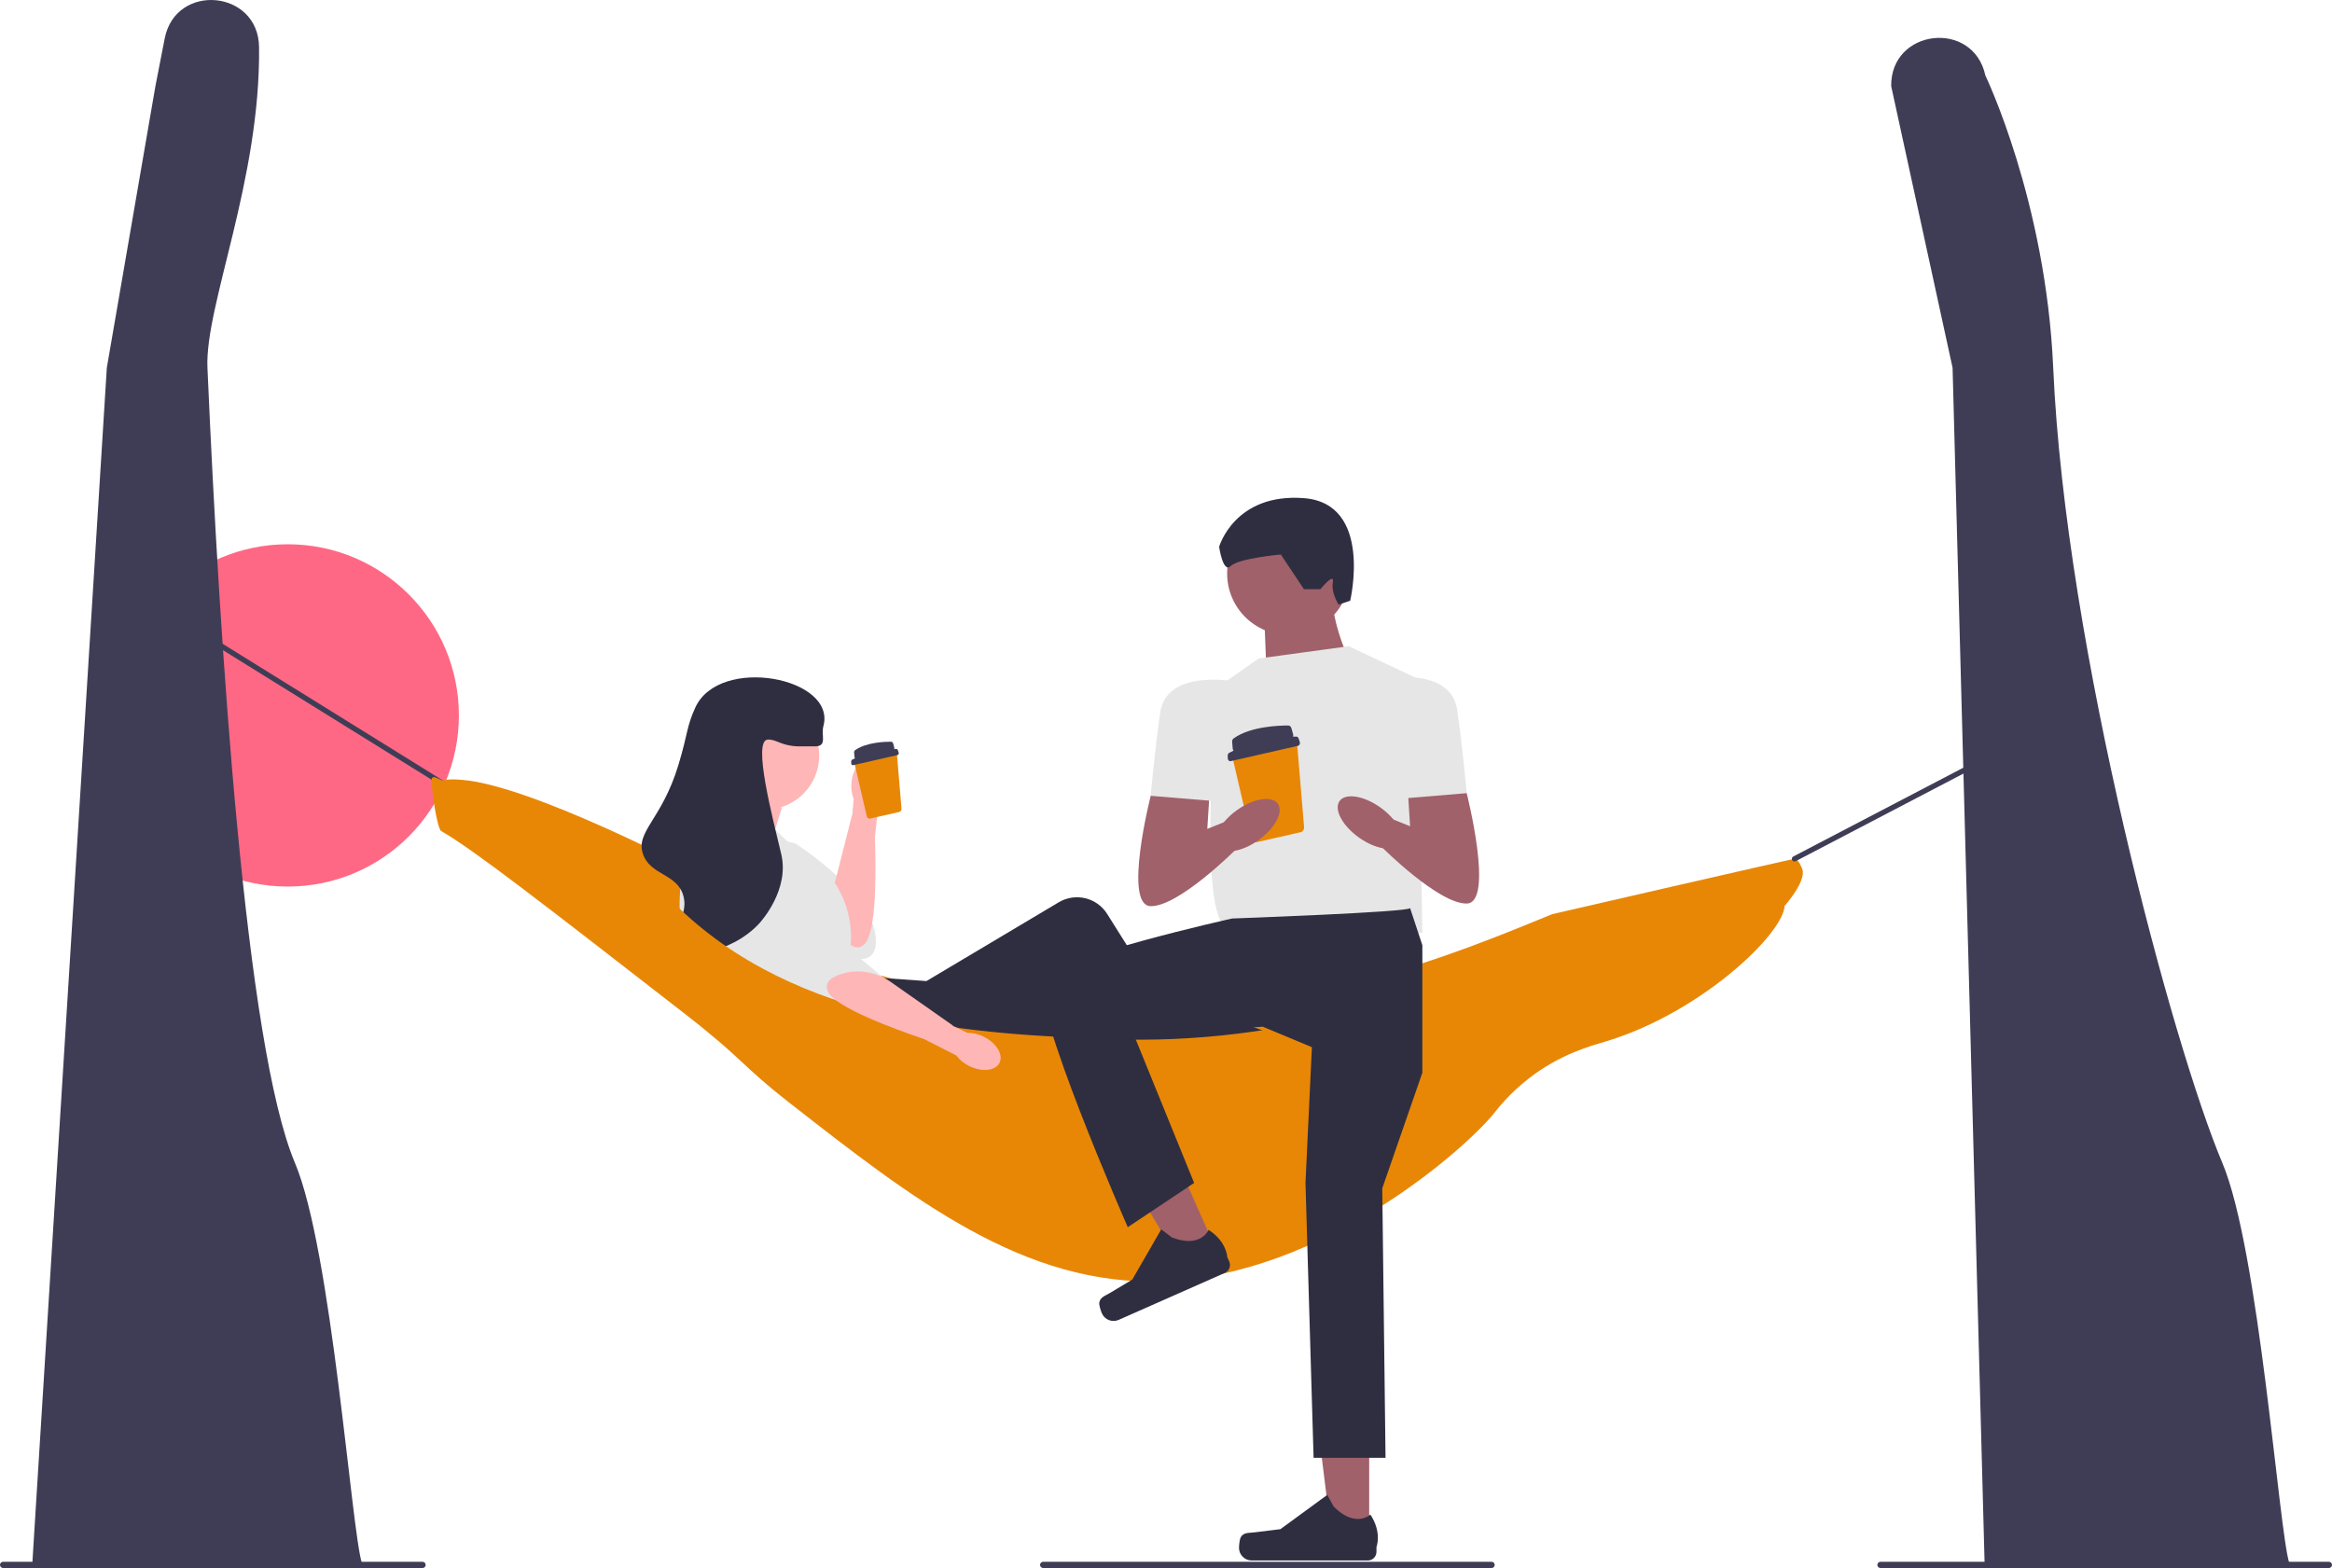 <svg xmlns="http://www.w3.org/2000/svg" width="885.67" height="595.537" viewBox="0 0 885.67 595.537" xmlns:xlink="http://www.w3.org/1999/xlink"><circle cx="109.281" cy="271.711" r="65" fill="#ff6884"/><path d="M137.448,593.688H12.28L40.568,139.688,59.028,32.688l3.518-18.053c4.166-21.375,35.596-18.521,35.844,3.255,.578,50.628-20.638,98.275-19.602,121.797,4.67,106.49,14.43,257.49,33.24,302,13.97,33.07,21.44,139.56,25.42,152Z" fill="#3f3d56"/><path d="M869.448,593.688h-115.72l-12.16-454-23.315-106.98c-.268-21.828,31.192-25.363,35.775-4.02l0,0s22.97,47.61,25.76,111c4.67,106.49,45.43,257.49,64.24,302,13.97,33.07,21.44,139.56,25.42,152Z" fill="#3f3d56"/><path d="M175.528,296.188c26.179,2.105,87,34,87,34,47.263,47.32,117.855,50.126,165,52,70.098,2.787,123.163-19.032,162-35,0-0,90.791-20.91,92-21,1.447-.108,2.817,3.46,3,4,2.996,8.858-29.948,41.675-68,53-5.184,1.543-16.944,4.616-29,14-7.484,5.826-11.881,11.592-13,13-10.21,12.851-64.47,61.804-126,64-52.622,1.878-94.688-31.01-142-68-18.765-14.671-16.515-15.754-40-34-53.262-41.379-79.893-62.069-92-69-1.678-.961-7.554-4.244-7-6,.506-1.603,6.123-1.151,8-1Z" fill="#e88706"/><path d="M167.527,298.188c-.18,0-.362-.049-.526-.15L36.796,217.216c-.469-.291-.614-.908-.322-1.377,.291-.47,.908-.615,1.377-.322l130.205,80.821c.469,.291,.614,.908,.322,1.377-.189,.305-.516,.473-.851,.473Z" fill="#3f3d56"/><path d="M681.529,327.188c-.361,0-.709-.195-.887-.537-.256-.489-.066-1.094,.423-1.35l112.642-58.829c.491-.256,1.094-.066,1.349,.423,.256,.489,.066,1.094-.423,1.35l-112.642,58.829c-.148,.077-.306,.113-.462,.113Z" fill="#3f3d56"/><path d="M0,594.347c0,.66,.53,1.19,1.19,1.19H160.48c.66,0,1.19-.53,1.19-1.19,0-.66-.53-1.19-1.19-1.19H1.19c-.66,0-1.19,.53-1.19,1.19Z" fill="#3f3d56"/><path d="M713,594.347c0,.66,.53,1.19,1.19,1.19h170.29c.66,0,1.19-.53,1.19-1.19,0-.66-.53-1.19-1.19-1.19h-170.29c-.66,0-1.19,.53-1.19,1.19Z" fill="#3f3d56"/><path d="M395,594.347c0,.66,.53,1.19,1.19,1.19h170.29c.66,0,1.19-.53,1.19-1.19,0-.66-.53-1.19-1.19-1.19h-170.29c-.66,0-1.19,.53-1.19,1.19Z" fill="#3f3d56"/><g><path d="M278.625,314.567s-6.384,10.03-1.133,15.936c5.251,5.906,36.994,29.436,36.994,29.436,0,0,19.997,12.261,18.039-4.625-1.958-16.887-30.466-34.959-30.466-34.959l-23.434-5.788Z" fill="#e6e6e6"/><path d="M330.516,288.022c-3.415-.329-6.602,3.753-7.12,9.12-.236,2.141,.044,4.308,.816,6.319l-.511,6.089-.105,.01-7.11,27.963c-1.653,6.502-.304,13.467,3.882,18.71,2.49,3.119,5.423,5.022,8.092,2.21,4.428-4.666,4.288-27.47,3.821-40.509l1.467-13.553c1.144-1.826,1.833-3.9,2.011-6.048,.518-5.365-1.83-9.982-5.245-10.312Z" fill="#ffb6b6"/></g><g><path d="M340.68,286.811l-.037-.421c-.028-.334-.178-.637-.412-.842s-.533-.281-.823-.227l-14.069,3.086c-.29,.065-.533,.259-.692,.539-.15,.291-.196,.637-.122,.96l.131,.561,.935,4.025,3.611,15.538c.131,.561,.589,.928,1.076,.885,.047,0,.084,0,.131-.011l11.123-2.525c.112-.022,.215-.065,.309-.13,.355-.227,.571-.68,.533-1.165l-1.693-20.274Z" fill="#e88706"/><path d="M340.408,284.469c-.201,.005-.47,.015-.793,.031,.065-.196,.076-.418,.014-.635l-.425-1.506c-.11-.391-.424-.657-.781-.659-2.124-.013-9.402,.178-13.66,3.214-.266,.19-.412,.542-.381,.901l.142,1.653c.018,.204,.09,.386,.197,.529-.363,.172-.724,.351-1.081,.541-.224,.119-.364,.381-.361,.664l.008,.712c.005,.452,.364,.788,.748,.7l16.804-3.832c.382-.087,.604-.552,.463-.971l-.297-.882c-.096-.284-.335-.468-.599-.461Z" fill="#3f3d56"/></g><polygon points="296.927 306.788 292.611 320.815 274.268 316.499 273.189 293.84 296.927 306.788" fill="#ffb6b6"/><path d="M271.031,313.262l23.738,2.158,9.512,9.29,13.148,11.211s7.553,10.79,5.395,24.817l12.948,10.79-32.37,33.186-41.002-34.265s-14.027-42.081,8.632-57.187Z" fill="#e6e6e6"/><path d="M327.139,372.608l9.422-1.079,15.293,1.079,50.243-29.92c6.319-3.763,14.486-1.797,18.4,4.43l40.438,64.334-12.948,8.632-39.923-41.002-49.787,41.002s-50.56,26.448-54.876-15.369l23.738-32.107Z" fill="#2f2e41"/><polygon points="358.43 410.373 439.355 402.82 515.964 422.242 520.28 406.057 415.617 368.291 377.852 378.003 358.43 410.373" fill="#2f2e41"/><path d="M267.675,322.037s-7.425,9.286-2.84,15.722c4.586,6.436,33.616,33.242,33.616,33.242,0,0,18.564,14.34,18.432-2.66-.132-16.999-26.532-38.031-26.532-38.031l-22.676-8.273Z" fill="#e6e6e6"/><g><circle cx="290.635" cy="286.979" r="20.486" fill="#ffb6b6"/><path d="M309.521,283.458c-5.254-.013-5.552,.022-6.402,0-6.517-.172-8.221-2.736-11.524-2.561-5.895,.312,1.886,29.869,5.122,43.534,3.174,13.401-7.552,25.41-8.323,26.248-10.887,11.84-30.009,14.005-33.29,8.963-2.656-4.081,6.757-10.286,4.481-19.206-2.224-8.719-12.494-7.791-15.365-16.005-3.006-8.602,7.097-12.941,13.444-33.931,3.645-12.054,3-14.301,6.402-21.767,9.092-19.957,53.658-11.46,48.655,7.042-.968,3.579,1.608,7.694-3.201,7.682Z" fill="#2f2e41"/></g><path d="M169.028,296.688c26.179,2.105,86.539,45.945,86.539,45.945,47.263,47.32,117.855,50.126,165,52,70.098,2.787,123.163-19.032,162-35,0-0,80.466,13.086,90-18,.091-.297,.791-2.91,2-3,1.447-.108,2.817,3.46,3,4,2.996,8.858-29.948,41.675-68,53-5.184,1.543-16.944,4.616-29,14-7.484,5.826-11.881,11.592-13,13-10.21,12.851-64.47,61.804-126,64-52.622,1.878-94.688-31.01-142-68-18.765-14.671-16.515-15.754-40-34-53.262-41.379-79.893-62.069-92-69-1.678-.961-4.092-18.189-3.539-19.945,.506-1.603,3.123,.849,5,1Z" fill="#e88706"/><path d="M379.614,403.64c1.52-3.075-1.165-7.504-5.999-9.894-1.918-.981-4.043-1.489-6.197-1.48l-5.511-2.639,.027-.102-23.617-16.574c-5.491-3.854-12.482-5.065-18.869-3.013-3.799,1.221-6.62,3.287-4.938,6.78,2.79,5.797,24.158,13.761,36.514,17.954l12.149,6.183c1.301,1.718,2.995,3.098,4.94,4.027,4.832,2.389,9.982,1.833,11.502-1.242Z" fill="#ffb6b6"/><g><path d="M512.225,250.097s-7.77-15.539-6.216-29.524l-25.859,13.403,.996,25.445,31.078-9.323Z" fill="#a0616a"/><circle cx="489.384" cy="217.826" r="23.327" fill="#a0616a"/><g><polygon points="520.005 584.143 505.771 584.141 499 529.237 520.008 529.239 520.005 584.143" fill="#a0616a"/><path d="M471.237,583.82h0c-.443,.746-.677,3.156-.677,4.024h0c0,2.668,2.163,4.831,4.831,4.831h44.082c1.82,0,3.296-1.476,3.296-3.296v-1.835s2.181-5.516-2.309-12.315c0,0-5.58,5.323-13.918-3.015l-2.459-4.454-17.798,13.017-9.865,1.214c-2.158,.266-4.072-.041-5.182,1.829h-0Z" fill="#2f2e41"/></g><path d="M478.039,250.097l34.186-4.662,26.417,12.431,1.554,96.343s-64.983,7.77-75.224-2.331c-10.241-10.1-2.472-90.904-2.472-90.904l15.539-10.877Z" fill="#e6e6e6"/><path d="M495.218,223.769h6.271s5.441-6.697,4.709-2.617c-.732,4.081,2.196,8.473,2.196,8.473l4.392-1.464s8.784-36.934-17.568-38.963c-26.352-2.029-32.208,18.467-32.208,18.467,0,0,1.464,10.248,4.392,7.32s19.032-4.392,19.032-4.392l8.784,13.176Z" fill="#2f2e41"/><g><polygon points="462.212 475.439 449.194 481.195 420.792 433.723 440.006 425.226 462.212 475.439" fill="#a0616a"/><path d="M417.481,494.87h0c-.103,.862,.657,3.16,1.008,3.954h0c1.079,2.44,3.932,3.543,6.372,2.464l40.314-17.831c1.665-.736,2.417-2.683,1.681-4.347l-.742-1.678s-.237-5.927-7.093-10.328c0,0-2.95,7.126-13.948,2.873l-4.05-3.079-11.012,19.104-8.531,5.101c-1.866,1.116-3.741,1.609-4,3.769l-0,0Z" fill="#2f2e41"/></g><path d="M535.534,344.886l4.662,14.095v48.453l-15.227,43.895,1.242,102.344h-27.322l-3.083-104.394,2.435-51.561-18.647-7.77-48.979,3.023,22.905,56.307-25.205,16.812s-37.698-85.912-32.057-94.235c5.641-8.323,71.682-23.006,71.682-23.006,0,0,67.596-2.41,67.596-3.964Z" fill="#2f2e41"/><g><path d="M549.519,288.945l7.513,12.304s10.62,41.743,0,41.913c-10.62,.17-32.063-21.273-32.063-21.273l2.796-11.189,7.77,3.108-1.554-24.863h15.539Z" fill="#a0616a"/><path d="M526.21,257.671s24.863-4.38,27.194,11.893c2.331,16.273,3.628,31.685,3.628,31.685l-26.937,2.232-3.885-45.81Z" fill="#e6e6e6"/><ellipse cx="520.178" cy="312.381" rx="7.015" ry="14.03" transform="translate(-36.033 554.862) rotate(-54.541)" fill="#a0616a"/></g><g><path d="M492.703,283.31l-.057-.639c-.043-.508-.27-.967-.625-1.278s-.81-.426-1.25-.344l-21.365,4.686c-.44,.098-.81,.393-1.051,.819-.227,.442-.298,.967-.185,1.458l.199,.852,1.421,6.112,5.483,23.595c.199,.852,.895,1.409,1.634,1.344,.071,0,.128,0,.199-.016l16.89-3.834c.17-.033,.327-.098,.469-.197,.54-.344,.867-1.032,.81-1.77l-2.571-30.788Z" fill="#e88706"/><path d="M492.289,279.753c-.305,.008-.714,.023-1.204,.048,.099-.297,.115-.634,.022-.964l-.646-2.287c-.168-.594-.644-.997-1.186-1-3.225-.019-14.277,.27-20.743,4.88-.405,.288-.626,.823-.579,1.369l.216,2.51c.027,.31,.136,.585,.299,.803-.551,.262-1.099,.533-1.641,.821-.339,.18-.553,.578-.548,1.009l.012,1.081c.008,.686,.553,1.196,1.136,1.063l25.518-5.819c.581-.132,.917-.838,.703-1.474l-.451-1.339c-.145-.431-.509-.711-.91-.7Z" fill="#3f3d56"/></g><g><path d="M444.538,289.945l-7.513,12.304s-10.62,41.743,0,41.913c10.62,.17,32.063-21.273,32.063-21.273l-2.796-11.189-7.77,3.108,1.554-24.863h-15.539Z" fill="#a0616a"/><path d="M467.847,258.671s-24.863-4.38-27.194,11.893c-2.331,16.273-3.628,31.685-3.628,31.685l26.937,2.232,3.885-45.81Z" fill="#e6e6e6"/><ellipse cx="473.879" cy="313.381" rx="14.03" ry="7.015" transform="translate(-93.909 333.031) rotate(-35.459)" fill="#a0616a"/></g></g></svg>